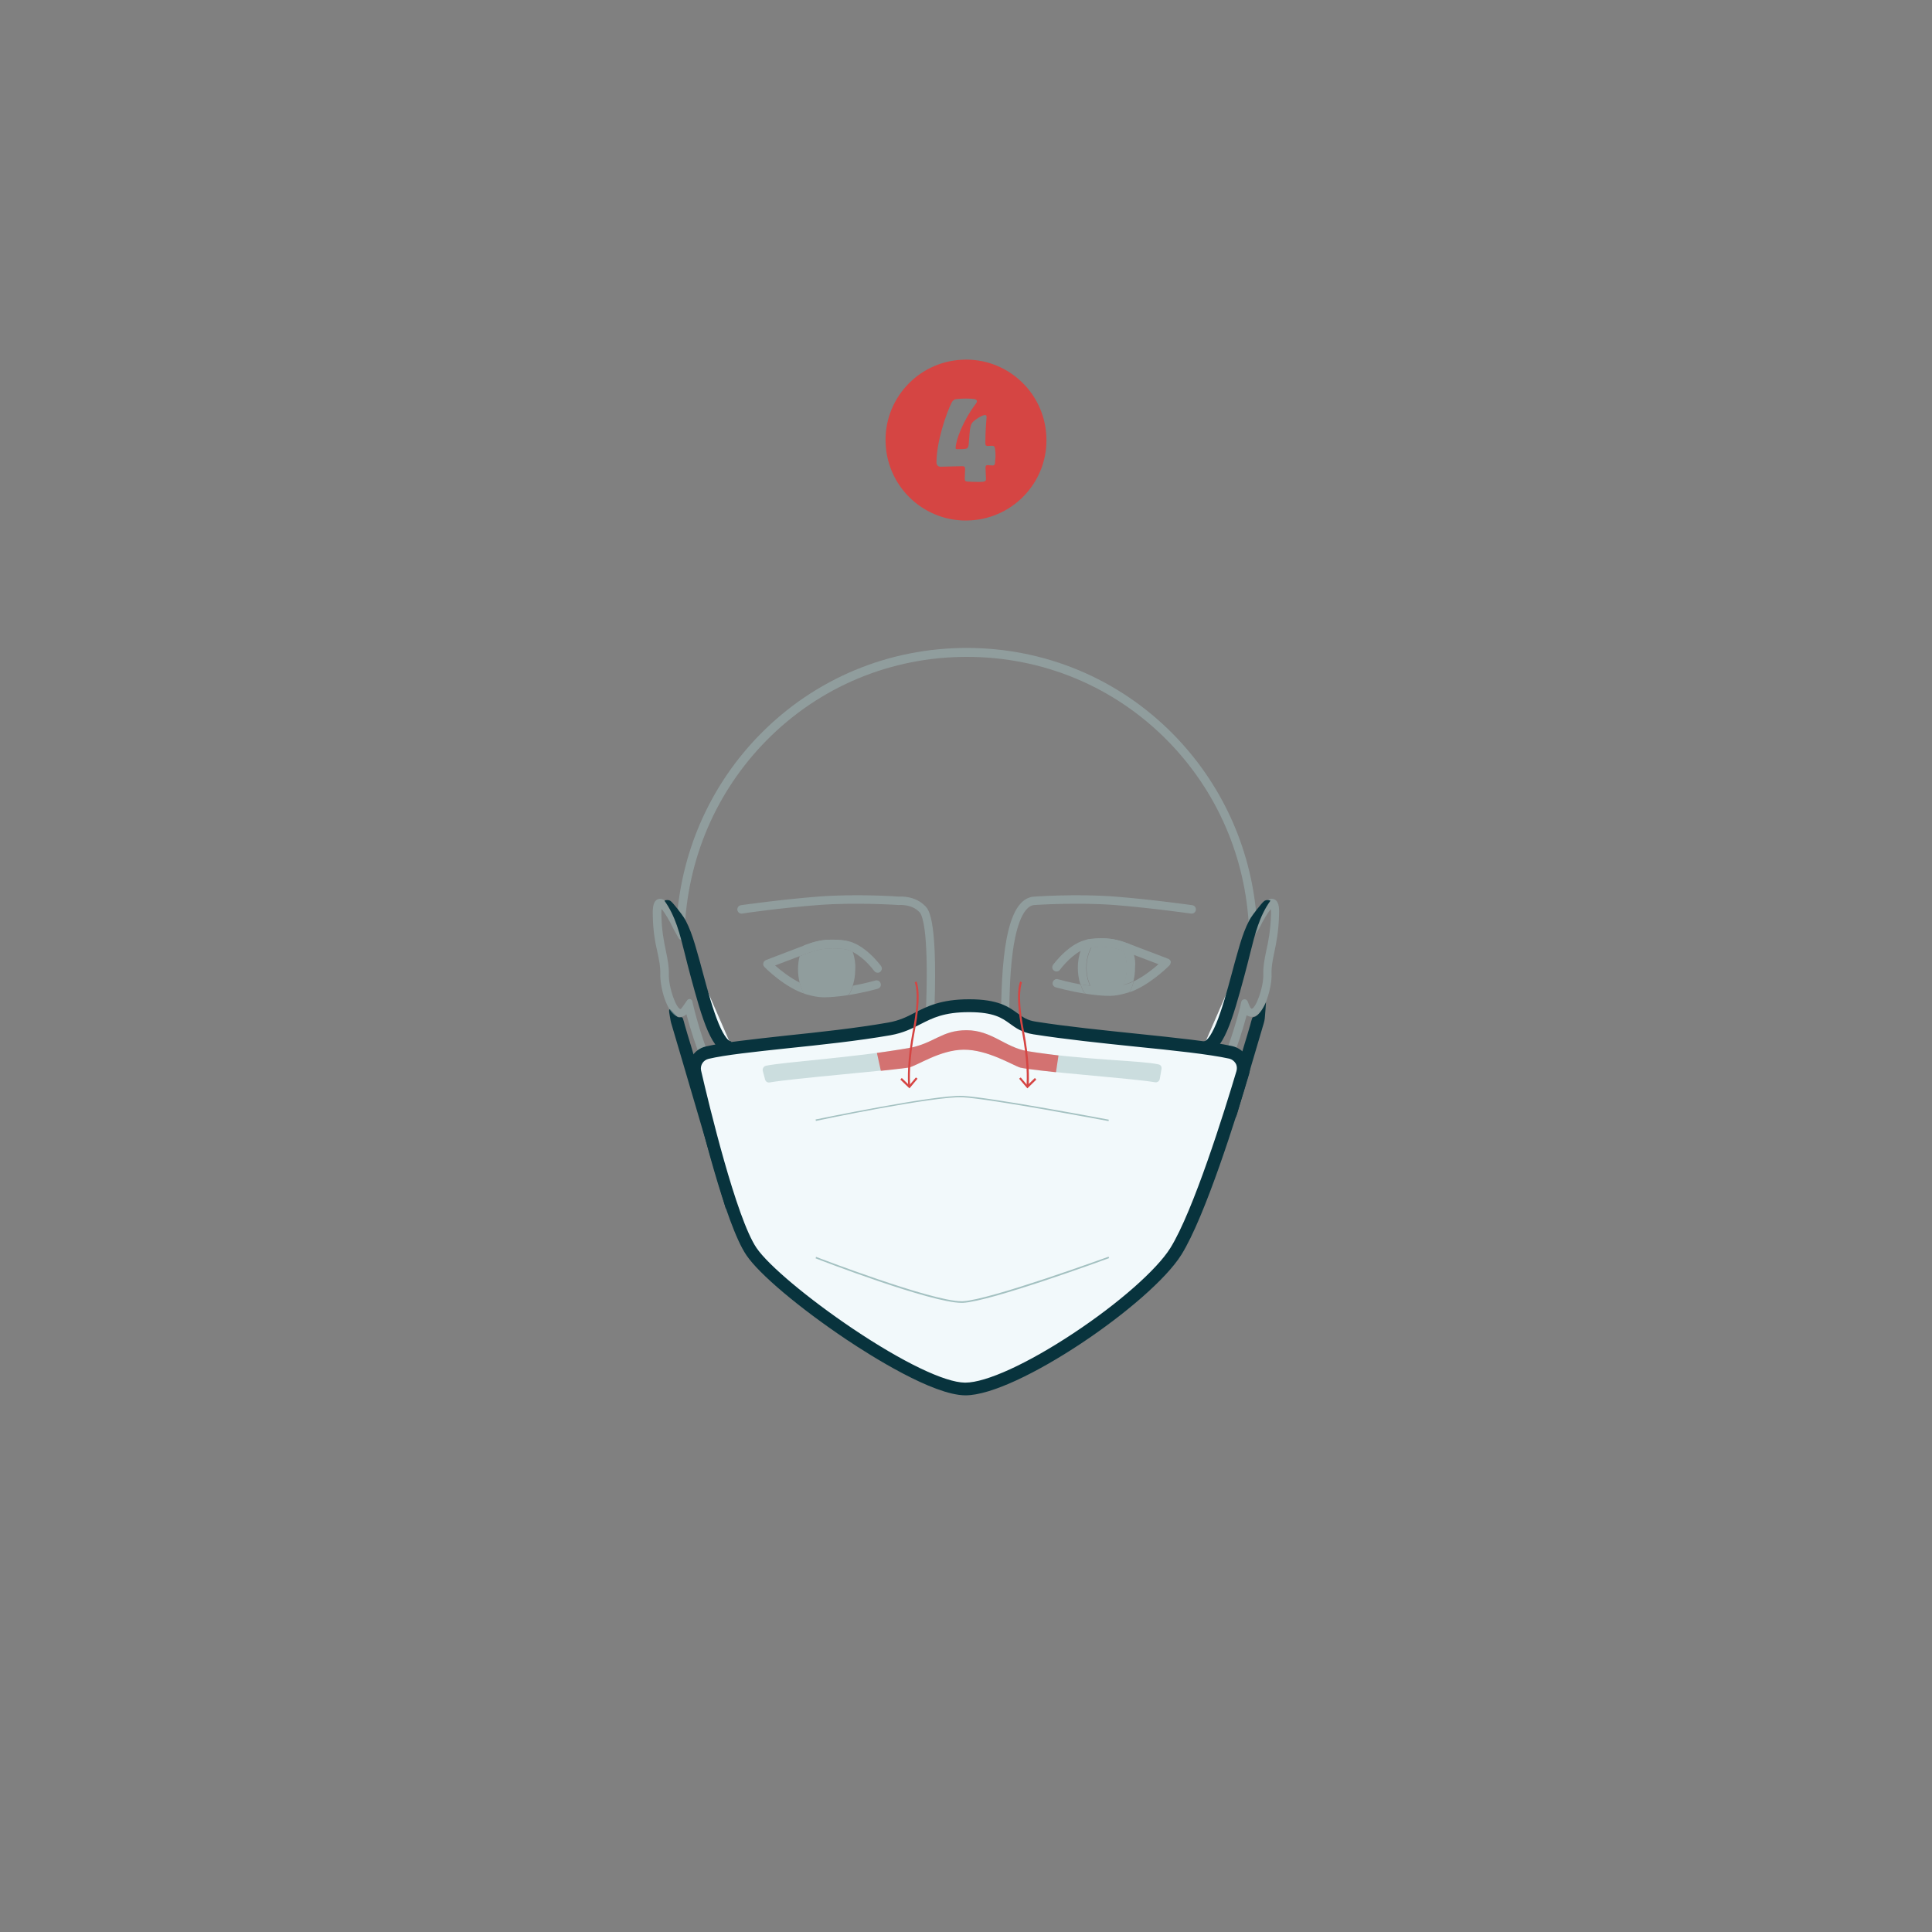 <?xml version="1.0" encoding="utf-8"?>
<!-- Generator: Adobe Illustrator 25.2.1, SVG Export Plug-In . SVG Version: 6.00 Build 0)  -->
<svg version="1.1" id="Capa_1" xmlns="http://www.w3.org/2000/svg" xmlns:xlink="http://www.w3.org/1999/xlink" x="0px" y="0px"
	 viewBox="0 0 1080 1080" style="enable-background:new 0 0 1080 1080;" xml:space="preserve">
<rect x="0" y="0" width="1080" height="1080" fill="#808080" stroke="none"/>
<style type="text/css">
	.st0{fill:#08333D;}
	.st1{fill:#D54543;}
	.st2{fill:#F2F9FB;}
	.st3{fill:none;}
	.st4{fill:#F2F9FB;stroke:#08333D;stroke-width:8.504;stroke-miterlimit:10;}
	.st5{opacity:0.7;fill:#D54543;}
	.st6{fill:none;stroke:#08333D;stroke-width:5.669;stroke-miterlimit:10;}
	.st7{fill:none;stroke:#A4C1C1;stroke-miterlimit:10;}
	.st8{opacity:0.5;fill:#A4C1C1;}
	.st9{fill:none;stroke:#08333D;stroke-width:8.504;stroke-miterlimit:10;}
	.st10{opacity:0.5;}
	.st11{fill:#A0B9BA;}
	.st12{fill:#A4C1C1;}
	.st13{opacity:0.7;}
	.st14{opacity:0.91;}
	.st15{fill:none;stroke:#D54543;stroke-width:1.417;stroke-miterlimit:10;}
	.st16{fill:none;stroke:#D54543;stroke-width:14.173;stroke-miterlimit:10;}
</style>
<g>
	<g>
		<g>
			<line class="st2" x1="377.8" y1="568.3" x2="409.1" y2="674.6"/>
		</g>
		<g>
			<path class="st0" d="M405.7,675.6c-0.4-1.5-0.9-3-1.3-4.5c-1.2-4-2.3-8-3.5-11.9c-1.7-5.6-3.3-11.3-5-16.9
				c-1.9-6.5-3.8-12.9-5.7-19.4c-1.9-6.5-3.8-13-5.7-19.4c-1.7-5.7-3.3-11.4-5-17c-1.2-4.1-2.4-8.1-3.6-12.2c-0.5-1.6-1-3.2-1.2-4.8
				c-0.2-1.4-1.5-6.7,0.2-5c1.7,1.7,3.5,3.9,4.2,4.1c1.3,0.4,2.2-0.6,2.7,0.9c0.4,1.2,0.7,2.3,1,3.5c1.1,3.8,2.2,7.6,3.4,11.4
				c1.6,5.4,3.2,10.8,4.8,16.2c1.8,6.2,3.7,12.5,5.5,18.7c1.9,6.3,3.7,12.6,5.6,18.9c1.7,5.6,3.3,11.3,5,16.9
				c1.2,4.2,2.5,8.4,3.7,12.5c0.6,2,1.2,3.9,1.7,5.9c0,0.1,0,0.1,0.1,0.2C412.5,673.6,405.7,675.6,405.7,675.6z"/>
		</g>
	</g>
	<g>
		<g class="st10">
			<g>
				<path class="st11" d="M711.7,502.5c-1-0.2-3.9-0.9-9.4,8.7c-3.4-38.2-19.7-73.6-46.6-100.9c-30.6-31-71.6-48.1-115.3-48.1
					s-84.7,17.1-115.3,48.1c-27.2,27.6-43.5,63.5-46.7,102.2c-5.9-10.9-9-10.2-10.1-10c-3.1,0.7-3.5,4.7-3.4,8.6
					c0.1,9.8,1.5,16.3,2.7,21.6c0.9,4.3,1.6,7.7,1.5,11.6c-0.1,3.9,0.8,9.2,2.4,13.9c1.4,4,3.8,9,7.2,10.1c0.3,0.1,0.9,0.2,1.5,0.2
					c1,0,2.2-0.3,3.5-1.5c9.2,34.5,28.5,74.1,55.6,112.6c36.6,52.2,76.3,85.9,101.1,85.9c24.8,0,64.5-33.7,101.1-85.9
					c26.9-38.3,46.2-77.8,55.4-112.1c1,0.7,2,0.9,2.8,0.9c0.6,0,1.2-0.1,1.5-0.2c3.5-1.1,5.9-6.2,7.2-10.1
					c1.6-4.7,2.6-10.1,2.4-13.9c-0.1-3.9,0.6-7.3,1.5-11.6c1.1-5.3,2.5-11.8,2.7-21.6C715.2,507.2,714.8,503.2,711.7,502.5z
					 M707.8,531.7c-0.9,4.4-1.7,8.2-1.6,12.7c0.2,7.9-4.3,19.3-6.5,19.5c-0.1,0-0.4-0.2-0.8-0.7l-0.6-1.3l-0.9-2.2
					c-0.7-1.6-3.1-1.4-3.5,0.3c-0.2,0.7-0.4,1.5-0.5,2.3c-3,12-7.3,24.8-12.8,38.1c-10.6,25.3-25.5,51.9-42.9,76.8
					c-35.2,50.2-74.3,83.9-97.2,83.9s-62-33.7-97.2-83.9c-17.5-24.9-32.3-51.5-42.9-76.8c-5.6-13.3-9.9-26.1-12.8-38.1l-0.6-2.6
					c-0.3-1.4-2.1-1.7-2.9-0.5l-1.6,2.3l-1.2,1.7c-0.5,0.7-0.8,0.9-0.9,0.9c-2.2-0.2-6.7-11.6-6.5-19.5c0.1-4.5-0.7-8.3-1.6-12.7
					c-1.1-5.3-2.4-11.4-2.6-20.7c0-1.4,0-2.4,0.1-3.1c1.7,1.9,4.4,6.4,6.6,11c0,0,0.1,0.1,0.1,0.2l1.3,2.4l1.6,2.8
					c0.9,1.5,3.2,0.9,3.2-0.8c0-1.2,0-2.3,0.1-3c1.5-40.5,17.6-78.2,45.8-106.8c29.7-30.1,69.5-46.7,112-46.7
					c42.5,0,82.3,16.6,112,46.7c27.8,28.2,43.9,65.3,45.7,105.2c0,1,0.3,2.3,0.5,3.4c0.3,1.2,1.8,1.5,2.5,0.5l1.8-2.6l0.6-0.9
					c0.1-0.1,0.1-0.2,0.2-0.3c2.2-4.6,4.9-9.1,6.6-11c0.1,0.7,0.1,1.6,0.1,3.1C710.2,520.3,709,526.4,707.8,531.7z"/>
			</g>
		</g>
		<g class="st10">
			<g>
				<g>
					<path class="st11" d="M560.9,635.3c-2.7,0-6.2-0.1-10.4-0.2c-4.4-0.1-9.4-0.2-14.1-0.2h-22.6c-0.3,0-0.5,0-0.7-0.1
						c-4.6-1.5-3.5-10.5,0.6-35.6c1.6-9.9,3.3-20.1,3.6-26.8c2.4-50.7-1.5-60.6-3.3-62.5c-4.3-4.6-11.3-4-11.3-4c-0.1,0-0.3,0-0.4,0
						c-0.2,0-23.4-1.6-44.6,0c-21.3,1.6-42.6,4.7-42.8,4.8c-1.3,0.2-2.5-0.7-2.7-2c-0.2-1.3,0.7-2.5,2-2.7c0.2,0,21.6-3.1,43.1-4.8
						c20.6-1.6,42.8-0.2,45.1,0c1.5-0.1,9.5-0.4,15,5.5c1.8,1.9,7.3,7.8,4.6,66c-0.3,6.9-2,17.3-3.7,27.3
						c-1.7,10.6-4.3,26.4-3.4,30.3h21.5c4.8,0,9.8,0.1,14.2,0.2c6.5,0.1,12.6,0.3,15.4,0c0.4-3.5-1.4-15.4-2.8-25.2
						c-1.8-11.9-3.6-24.2-3.6-31.8l0-1.5c0-32.5,2.1-70,18.6-70.8c0.2,0,23.6-1.7,45.2,0c21.5,1.7,42.9,4.8,43.1,4.8
						c1.3,0.2,2.2,1.4,2,2.7c-0.2,1.3-1.4,2.2-2.7,2c-0.2,0-21.5-3.1-42.8-4.8c-21.2-1.6-44.3,0-44.6,0
						c-7.6,0.4-10.9,16.3-12.2,25.7c-2,14.6-2,31.3-2,40.4l0,1.5c0,7.3,1.9,19.9,3.5,31.1c3.6,24.5,4,29.4,0.2,30.3
						C566.7,635.2,564.4,635.3,560.9,635.3z"/>
				</g>
			</g>
			<g>
				<g>
					<g>
						<g>
							<path class="st11" d="M471,552c0.2,0,0.3,0,0.5-0.1v0C471.3,551.9,471.1,552,471,552z"/>
						</g>
						<g>
							<path class="st11" d="M492.3,549.8c0.4,1.3-0.4,2.6-1.6,2.9c-0.3,0.1-8.1,2.3-17.3,3.7c0.7-0.1,1.3-0.6,1.7-1.2
								c0.7-1.3,1.3-2.7,1.7-4.2c7-1.3,12.5-2.9,12.6-2.9C490.7,547.8,492,548.5,492.3,549.8z"/>
						</g>
						<g>
							<path class="st11" d="M476.7,532.1c-1.5-0.8-3.2-1.4-4.8-1.6c-0.4,0-0.7-0.1-1.1-0.1c-0.2,0-0.4,0-0.6-0.1c0,0-0.1,0-0.1,0
								c-0.5-0.1-1-0.1-1.5-0.1c-0.1,0-0.2,0-0.3,0c-1.1-0.1-2.1-0.1-3.1-0.1c-2.7,0-5.2,0.3-7.4,0.8c-0.4,0.1-0.8,0.2-1.3,0.3
								c-0.2,0-0.4,0.1-0.7,0.2c-0.3,0.1-0.7,0.2-1,0.3c0,0-0.1,0-0.1,0c-0.5,0.1-1,0.3-1.5,0.5c0,0,0,0,0,0
								c-0.2,0.1-0.4,0.2-0.6,0.2c-0.3,0.1-0.6,0.2-0.9,0.3c-1.6,0.6-3.2,1.2-4.7,1.8c-5.6,2.1-10.6,4-13.7,5.2
								c3,2.7,8.2,6.8,13.8,9.6c0.5,1.8,1.1,3.6,1.9,5.2c0.3,0.6,0.8,1,1.4,1.2c-11.6-3.5-22.7-14.7-23.1-15.2
								c-0.6-0.6-0.8-1.4-0.6-2.1c0.2-0.8,0.7-1.4,1.4-1.7c0.1,0,10.4-4,22-8.4c0,0,0,0,0,0c2.3-0.9,4.5-1.6,6.7-2.1
								c4.4-1.1,9.8-1.2,15.8-0.4c10.5,1.4,19.5,13.7,19.9,14.2c0.8,1.1,0.5,2.5-0.5,3.3c-1,0.8-2.5,0.5-3.3-0.5
								c0,0-2.1-2.9-5.2-5.8C481.5,535.2,479.1,533.4,476.7,532.1z"/>
						</g>
					</g>
					<g>
						<g>
							<path class="st11" d="M474.2,526.9c-0.4-0.6-1-1-1.7-1.1c-6-0.8-11.3-0.7-15.8,0.4c-2.2,0.5-4.4,1.2-6.7,2.1c0,0,0,0,0,0
								c-0.5,0.2-1,0.6-1.2,1.2c-0.7,1.6-1.3,3.3-1.8,5c1.5-0.6,3.1-1.2,4.7-1.8c0.3-0.1,0.6-0.2,0.9-0.3c0,0,0,0,0,0
								c0.2-0.1,0.4-0.1,0.6-0.2c0,0,0,0,0,0c0.5-0.2,1-0.3,1.5-0.5c0,0,0.1,0,0.1,0c0.3-0.1,0.7-0.2,1-0.3c0.2-0.1,0.4-0.1,0.7-0.2
								c0.4-0.1,0.9-0.2,1.3-0.3c2.2-0.5,4.6-0.8,7.4-0.8c1,0,2,0,3.1,0.1c0.1,0,0.2,0,0.3,0c0.5,0,1,0.1,1.5,0.1c0,0,0,0,0.1,0
								c0.2,0,0.4,0,0.6,0.1c0,0,0,0,0,0c0.4,0,0.7,0.1,1.1,0.1c1.6,0.2,3.2,0.8,4.8,1.6C476,530.2,475.2,528.5,474.2,526.9z"/>
						</g>
						<g>
							<path class="st11" d="M476.7,532.1c-1.5-0.8-3.2-1.4-4.8-1.6c-0.4,0-0.7-0.1-1.1-0.1c-0.2,0-0.4,0-0.6-0.1c0,0-0.1,0-0.1,0
								c-0.5-0.1-1-0.1-1.5-0.1c-0.1,0-0.2,0-0.3,0c-1.1-0.1-2.1-0.1-3.1-0.1c-2.7,0-5.2,0.3-7.4,0.8c-0.4,0.1-0.8,0.2-1.3,0.3
								c-0.2,0.1-0.4,0.1-0.7,0.2c-0.3,0.1-0.7,0.2-1,0.3c0,0-0.1,0-0.1,0c-0.5,0.1-1,0.3-1.5,0.5c0,0,0,0,0,0
								c-0.2,0.1-0.4,0.2-0.6,0.2c-0.3,0.1-0.6,0.2-0.9,0.3c-1.6,0.6-3.2,1.2-4.7,1.8c-0.6,2.3-0.9,4.8-0.9,7.3
								c0,2.6,0.3,5.1,0.9,7.5c0.5,1.8,1.1,3.6,1.9,5.2c0.3,0.6,0.8,1,1.4,1.2c3.9,1.2,7.3,1.8,10.2,1.8c3.7,0,8-0.4,12.8-1.1
								c0,0,0,0,0,0c0.7-0.1,1.3-0.6,1.7-1.2c0.7-1.3,1.3-2.7,1.7-4.2c0.9-2.9,1.4-6,1.4-9.2C478.3,538.4,477.7,535.1,476.7,532.1z
								 M471.5,551.9c-0.2,0-0.3,0-0.5,0.1C471.1,552,471.3,551.9,471.5,551.9L471.5,551.9z"/>
						</g>
					</g>
				</g>
				<g>
					<g>
						<g>
							<path class="st11" d="M607.4,555.6c-9.2-1.4-17-3.6-17.3-3.7c-1.3-0.4-2-1.7-1.6-2.9c0.4-1.2,1.7-2,2.9-1.6
								c0.1,0,5.6,1.6,12.6,2.9c0.5,1.5,1,2.8,1.7,4.2C606.1,555,606.7,555.5,607.4,555.6z"/>
						</g>
						<g>
							<path class="st11" d="M653.6,539.8c-0.5,0.5-11.6,11.6-23.1,15.2c0.6-0.2,1.1-0.6,1.4-1.2c0.8-1.6,1.4-3.4,1.9-5.2
								c5.6-2.8,10.8-6.9,13.8-9.6c-3.1-1.2-8.1-3.1-13.7-5.2c-1.5-0.6-3.1-1.2-4.7-1.8c-0.3-0.1-0.6-0.2-0.9-0.3
								c-0.2-0.1-0.3-0.1-0.5-0.2c-0.1,0-0.2-0.1-0.3-0.1c-0.4-0.1-0.9-0.3-1.3-0.4c0,0-0.1,0-0.1,0c-0.3-0.1-0.6-0.2-0.9-0.3
								c-0.3-0.1-0.5-0.2-0.8-0.2c-0.4-0.1-0.8-0.2-1.3-0.3c-2.2-0.5-4.6-0.8-7.3-0.8c-0.5,0-1,0-1.6,0c-0.5,0-1,0-1.4,0.1
								c-0.1,0-0.3,0-0.4,0c-0.5,0-0.9,0.1-1.4,0.1c0,0-0.1,0-0.1,0c-0.2,0-0.4,0-0.6,0.1c-0.4,0-0.7,0.1-1.1,0.1
								c-1.6,0.2-3.2,0.8-4.8,1.6c-6.5,3.4-11.8,10.6-11.9,10.7c-0.8,1.1-2.2,1.3-3.3,0.5c-1.1-0.8-1.3-2.2-0.5-3.3
								c0.4-0.5,9.4-12.8,19.9-14.2c6-0.8,11.3-0.7,15.8,0.4c2.2,0.5,4.4,1.2,6.7,2.1c11.5,4.3,21.9,8.4,22,8.4
								c0.7,0.3,1.3,0.9,1.4,1.7C654.4,538.4,654.2,539.2,653.6,539.8z"/>
						</g>
					</g>
					<g>
						<g>
							<path class="st11" d="M633.9,533.7c-0.4-1.8-1-3.4-1.8-5c-0.3-0.5-0.7-1-1.3-1.2c-2.3-0.9-4.5-1.6-6.7-2.1
								c-4.4-1.1-9.7-1.2-15.8-0.4c-0.7,0.1-1.3,0.5-1.7,1.1c-1,1.6-1.9,3.3-2.5,5.2c-1,3-1.6,6.3-1.6,9.7c0,3.2,0.5,6.3,1.4,9.2
								c1.3,0.2,2.8,0.5,4.2,0.7c0.4,0.1,0.8,0.1,1.2,0.2c-1.3-3-2.1-6.5-2.1-10.1c0-4.2,1-8.2,2.8-11.5c0,0,0,0,0,0
								c0.2,0,0.4,0,0.6-0.1c0,0,0.1,0,0.1,0c0.5-0.1,1-0.1,1.4-0.1c0.1,0,0.3,0,0.4,0c0.5,0,1-0.1,1.4-0.1c0.5,0,1.1,0,1.6,0
								c2.7,0,5.2,0.3,7.3,0.8c0.4,0.1,0.8,0.2,1.3,0.3c0.3,0.1,0.5,0.1,0.8,0.2c0.3,0.1,0.6,0.2,0.9,0.3c0,0,0.1,0,0.1,0
								c0.4,0.1,0.9,0.3,1.3,0.4c0.1,0,0.2,0.1,0.3,0.1c0.2,0.1,0.3,0.1,0.5,0.2v0c1.2,2.8,1.8,6.1,1.8,9.4c0,3.5-0.7,6.8-1.9,9.7
								c0.3-0.1,0.7-0.2,1-0.3c1.6-0.5,3.2-1.1,4.7-1.9c0.6-2.4,0.9-4.9,0.9-7.5C634.8,538.5,634.5,536,633.9,533.7z"/>
						</g>
						<g>
							<path class="st11" d="M633.8,548.5c-0.5,1.8-1.1,3.6-1.9,5.2c-0.3,0.6-0.8,1-1.4,1.2c-3.9,1.2-7.3,1.8-10.2,1.8
								c-3.7,0-8-0.4-12.8-1.1c-0.7-0.1-1.4-0.6-1.7-1.2c-0.7-1.3-1.3-2.7-1.7-4.2c1.3,0.2,2.8,0.5,4.2,0.7c0.4,0.1,0.8,0.1,1.2,0.2
								c-1.3-3-2.1-6.5-2.1-10.1c0-4.2,1-8.2,2.8-11.5c0.2,0,0.4,0,0.6-0.1c0,0,0.1,0,0.1,0c0.5,0,1-0.1,1.4-0.1c0.1,0,0.3,0,0.4,0
								c0.5,0,1-0.1,1.4-0.1c0.5,0,1.1,0,1.6,0c2.7,0,5.2,0.3,7.3,0.8c0.4,0.1,0.8,0.2,1.3,0.3c0.3,0.1,0.5,0.1,0.8,0.2
								c0.3,0.1,0.6,0.2,0.9,0.3c0,0,0.1,0,0.1,0c0.4,0.1,0.9,0.3,1.3,0.4c0.1,0,0.2,0.1,0.3,0.1c0.1,0.1,0.3,0.1,0.5,0.2
								c1.2,2.8,1.8,6.1,1.8,9.4c0,3.5-0.7,6.8-1.9,9.7c0.3-0.1,0.7-0.2,1-0.3C630.7,549.9,632.3,549.3,633.8,548.5z"/>
						</g>
					</g>
				</g>
			</g>
		</g>
	</g>
	<g>
		<g>
			<path class="st2" d="M409.2,585.5c-14.2,2.5-21.5-63.3-31.8-73.1"/>
		</g>
		<g>
			<path class="st0" d="M408.3,589.2c-10.4,0-15.9-20.1-22.2-43.3c-1.2-4.5-2.4-9.1-3.5-13.6c-2.5-10-5-20.2-11.1-28.7
				c-0.2-0.3,1.5-0.7,2.6-0.3c0.3,0.1,0.6,0.2,0.8,0.4c1.4,1,6.4,7.6,7.4,9.2c1,1.5,1.7,3.2,2.5,4.8c1.9,4.3,3.3,8.8,4.6,13.4
				c1.3,4.3,2.4,8.6,3.6,13c2.7,10.1,5.6,20.5,8.7,28c3.4,8.2,6,10.2,7,10l1.2,7C409.3,589.1,408.8,589.2,408.3,589.2z"/>
		</g>
	</g>
	<g>
		<g>
			<line class="st2" x1="703.8" y1="568.3" x2="672.6" y2="674.6"/>
		</g>
		<g>
			<path class="st0" d="M691.5,622.8c1.9-6.5,3.8-13,5.7-19.4c1.7-5.7,3.3-11.4,5-17c1.2-4.1,2.4-8.1,3.6-12.2
				c0.5-1.6,1-3.2,1.2-4.8c0.2-1.4,0.7-9.2,0.7-9.2s-1.7,4.2-4.2,6.7s-3.2,1-3.6,2.5c-0.4,1.2-0.7,2.3-1,3.5
				c-1.1,3.8-2.2,7.6-3.4,11.4c-1.6,5.4-3.2,10.8-4.8,16.2c-1.8,6.2-3.7,12.5-5.5,18.7C683.4,625.5,689.6,629.3,691.5,622.8z"/>
		</g>
	</g>
	<g>
		<g>
			<path class="st2" d="M672.5,585.5c14.2,2.5,21.5-63.3,31.8-73.1"/>
		</g>
		<g>
			<path class="st0" d="M673.3,589.2c10.4,0,15.9-20.1,22.2-43.3c1.2-4.5,2.4-9.1,3.5-13.6c2.5-10,5-20.2,11.1-28.7
				c0.2-0.3-1.5-0.7-2.6-0.3c-0.3,0.1-0.6,0.2-0.8,0.4c-1.4,1-6.4,7.6-7.4,9.2c-1,1.5-1.7,3.2-2.5,4.8c-1.9,4.3-3.3,8.8-4.6,13.4
				c-1.3,4.3-2.4,8.6-3.6,13c-2.7,10.1-5.6,20.5-8.7,28c-3.4,8.2-6,10.2-7,10l-1.2,7C672.3,589.1,672.9,589.2,673.3,589.2z"/>
		</g>
	</g>
	<g>
		<path class="st2" d="M388.5,599.2c-1.1-4.8,1.9-9.6,6.7-10.8c19.1-4.5,65.1-6.9,102-13.3c16.8-2.9,19.6-12.9,44.5-12.9
			s22.8,10.3,36.6,12.5c38.1,5.9,88,8.8,109.7,13.6c5.1,1.1,8.1,6.3,6.6,11.3c-6.6,22.3-24.2,78.7-37.4,99.9
			c-16.6,26.6-90.7,77.1-117.8,76.9S434.2,720.4,420,699.6C408.6,682.8,393.8,622,388.5,599.2z"/>
		<path class="st0" d="M539.7,780c-0.1,0-0.2,0-0.2,0c-18.1-0.2-52.6-22-66.5-31.3c-26.2-17.6-48.7-36.5-55.8-47.1
			c-11.6-17.1-26.3-76.8-32-101.6l0,0c-1.5-6.7,2.6-13.4,9.3-15c9.8-2.3,26.1-4,45-6.1c18.2-1.9,38.9-4.1,57.1-7.3
			c6.2-1.1,10.4-3.2,14.8-5.5c6.8-3.5,14.6-7.5,30.4-7.5c16.2,0,22,4.2,27.1,7.9c3,2.2,5.4,3.9,10.1,4.6c17.7,2.8,37.7,4.8,56.9,6.8
			c21.2,2.2,41.3,4.3,53,6.9c3.4,0.8,6.3,2.9,8.1,5.9c1.8,3,2.2,6.6,1.2,9.9c-6.9,23.2-24.4,79.3-37.8,100.8
			C643.3,728.7,568.5,780,539.7,780z M391.9,598.4c4.4,19.1,19.7,82.6,31,99.2c6.6,9.7,28.8,28.3,53.9,45.2
			c28,18.8,51.4,30,62.6,30.1c0.1,0,0.1,0,0.2,0c11.6,0,34.8-10.6,60.6-27.7c25.2-16.7,46.4-35.4,54-47.5c12.9-20.7,30.2-76.2,37-99
			c0.4-1.5,0.3-3-0.5-4.3c-0.8-1.3-2-2.2-3.5-2.6c-11.4-2.5-31.2-4.6-52.2-6.7c-19.4-2-39.4-4.1-57.3-6.9c-6.3-1-9.8-3.5-13.1-5.9
			c-4.4-3.2-9-6.5-22.9-6.5c-14.1,0-20.4,3.3-27.1,6.7c-4.7,2.4-9.5,4.9-16.8,6.2c-18.4,3.2-39.2,5.4-57.6,7.3
			c-18.7,2-34.8,3.7-44.1,5.9C393.1,592.6,391.3,595.5,391.9,598.4L391.9,598.4z"/>
	</g>
	<g class="st10">
		<g>
			<path class="st12" d="M426.4,598.6l1.3,4.9c0.3,1.1,1.4,1.8,2.5,1.6c12.1-2.2,69.5-6.9,77.6-8.4c4.5-0.8,17.4-9.9,30.8-10
				s27.4,8.7,31.6,10c7.6,2.2,63.1,6.1,75.5,8.3c1.2,0.2,2.4-0.6,2.6-1.8l1-5.7c0.2-1.2-0.5-2.3-1.7-2.5c-9.2-2.2-43.3-2.5-73.2-7.4
				c-12.6-2.1-20-11.7-34.1-11.7s-18.2,7.5-32.5,10c-30.1,5.3-70.3,7.8-79.8,9.9C426.9,596.1,426.1,597.4,426.4,598.6z"/>
		</g>
	</g>
	<g>
		<g>
			<path class="st12" d="M619.7,626.7c-0.7-0.1-66-12.5-81.5-13.3c-15.6-0.8-81.4,13-82.1,13.2l-0.2-0.8
				c0.7-0.1,66.6-13.9,82.3-13.2c15.6,0.8,81,13.2,81.6,13.3L619.7,626.7z"/>
		</g>
	</g>
	<g>
		<g>
			<path class="st12" d="M537.5,728.3c-17,0-78.9-23.8-81.6-24.9l0.3-0.8c0.7,0.3,64.5,24.8,81.3,24.8c0.3,0,0.5,0,0.7,0
				c15.5-0.8,80.8-24.7,81.5-24.9l0.3,0.8c-2.7,1-66.1,24.2-81.7,25C538,728.3,537.7,728.3,537.5,728.3z"/>
		</g>
	</g>
	<g class="st13">
		<g>
			<path class="st1" d="M492.4,598.6c0,0,13.3-1.4,15.5-1.8c4.5-0.8,17.4-9.9,30.8-10s27.4,8.7,31.6,10c2.5,0.7,20,2.6,20,2.6
				l1.4-9.4c0,0-11.6-1.4-17.3-2.4c-12.6-2.1-20-11.7-34.1-11.7s-18.2,7.5-32.5,10c-5.6,1-17.6,2.7-17.6,2.7L492.4,598.6z"/>
		</g>
	</g>
	<g>
		<g>
			<path class="st1" d="M507.7,607.2c-0.3-3.8-0.6-14.5,2.6-31.3c4-20.9,1.1-26.7,1-26.7l1-0.6c0.1,0.2,3.2,6-0.9,27.6
				c-3.2,16.6-2.9,27.2-2.6,30.9L507.7,607.2z"/>
		</g>
		<g>
			<g>
				<polygon class="st1" points="503.3,603.5 504.1,602.6 508.3,606.7 512,602.3 512.9,603 508.4,608.4 				"/>
			</g>
		</g>
	</g>
	<g>
		<g>
			<path class="st1" d="M575,607.2l-1.2-0.1c0.3-3.8,0.6-14.3-2.6-30.9c-4.1-21.5-1-27.3-0.9-27.6l1,0.6c0,0.1-3,5.8,1,26.7
				C575.6,592.7,575.3,603.4,575,607.2z"/>
		</g>
		<g>
			<g>
				<polygon class="st1" points="569.7,603 570.6,602.3 574.3,606.7 578.5,602.6 579.3,603.5 574.3,608.4 				"/>
			</g>
		</g>
	</g>
</g>
<path class="st1" d="M584.9,243.6c-1.3-24.8-22.5-43.9-47.3-42.5c-24.8,1.3-43.9,22.5-42.5,47.3c1.3,24.8,22.5,43.9,47.3,42.5
	C567.2,289.6,586.3,268.4,584.9,243.6z M556.2,258.9c-0.1,0.8-0.4,1.3-1.3,1.3c-1,0-1.6-0.2-2.9-0.2c-0.7,0-1.1,0.4-1.1,1.4
	c0,1.7,0.2,3.7,0.3,6.5c0,0.7-0.5,1.3-1.6,1.4c-0.8,0.1-1.7,0.1-2.8,0.1c-2.3,0-4.7-0.1-5.9-0.2c-1.3-0.1-1.6-0.4-1.6-1.8
	c0-1.4,0.2-3.4,0.2-5.2c0-1.2-0.5-1.6-1.6-1.6c-2.8,0-9.2,0.3-12.1,0.3c-1.6,0-2.3-1.1-2.3-2.5c0-11.1,5.2-26.8,8.5-33.4
	c0.7-1.3,1.7-1.9,2.6-1.9c1.6-0.2,3.6-0.3,5.4-0.3c2,0,3.8,0.1,4.7,0.3c0.9,0.1,1.4,0.6,1.4,1.3c0,0.3-0.2,0.7-0.4,1
	c-7.4,9.7-11.5,20.9-11.5,25c0,0.6,0.2,0.7,1,0.7c4.3,0,5-0.1,5.6-0.7c0.4-0.4,0.6-1.1,0.7-1.9c0.4-4.7,0.5-7.8,1-9.9
	c0.3-1.4,0.7-2,1.4-2.8c1.3-1.3,5-3.8,6.8-3.8c0.4,0,0.8,0.3,0.8,1.1c0,0.7-0.7,7.3-0.7,14.6c0,1.3,0.5,1.6,1.3,1.6
	c0.7,0,1.8-0.1,2.5-0.1c0.9,0,1.4,0.4,1.6,1.4c0.2,1.1,0.3,2.8,0.3,4.7C556.4,256.4,556.3,257.6,556.2,258.9z"/>
</svg>
